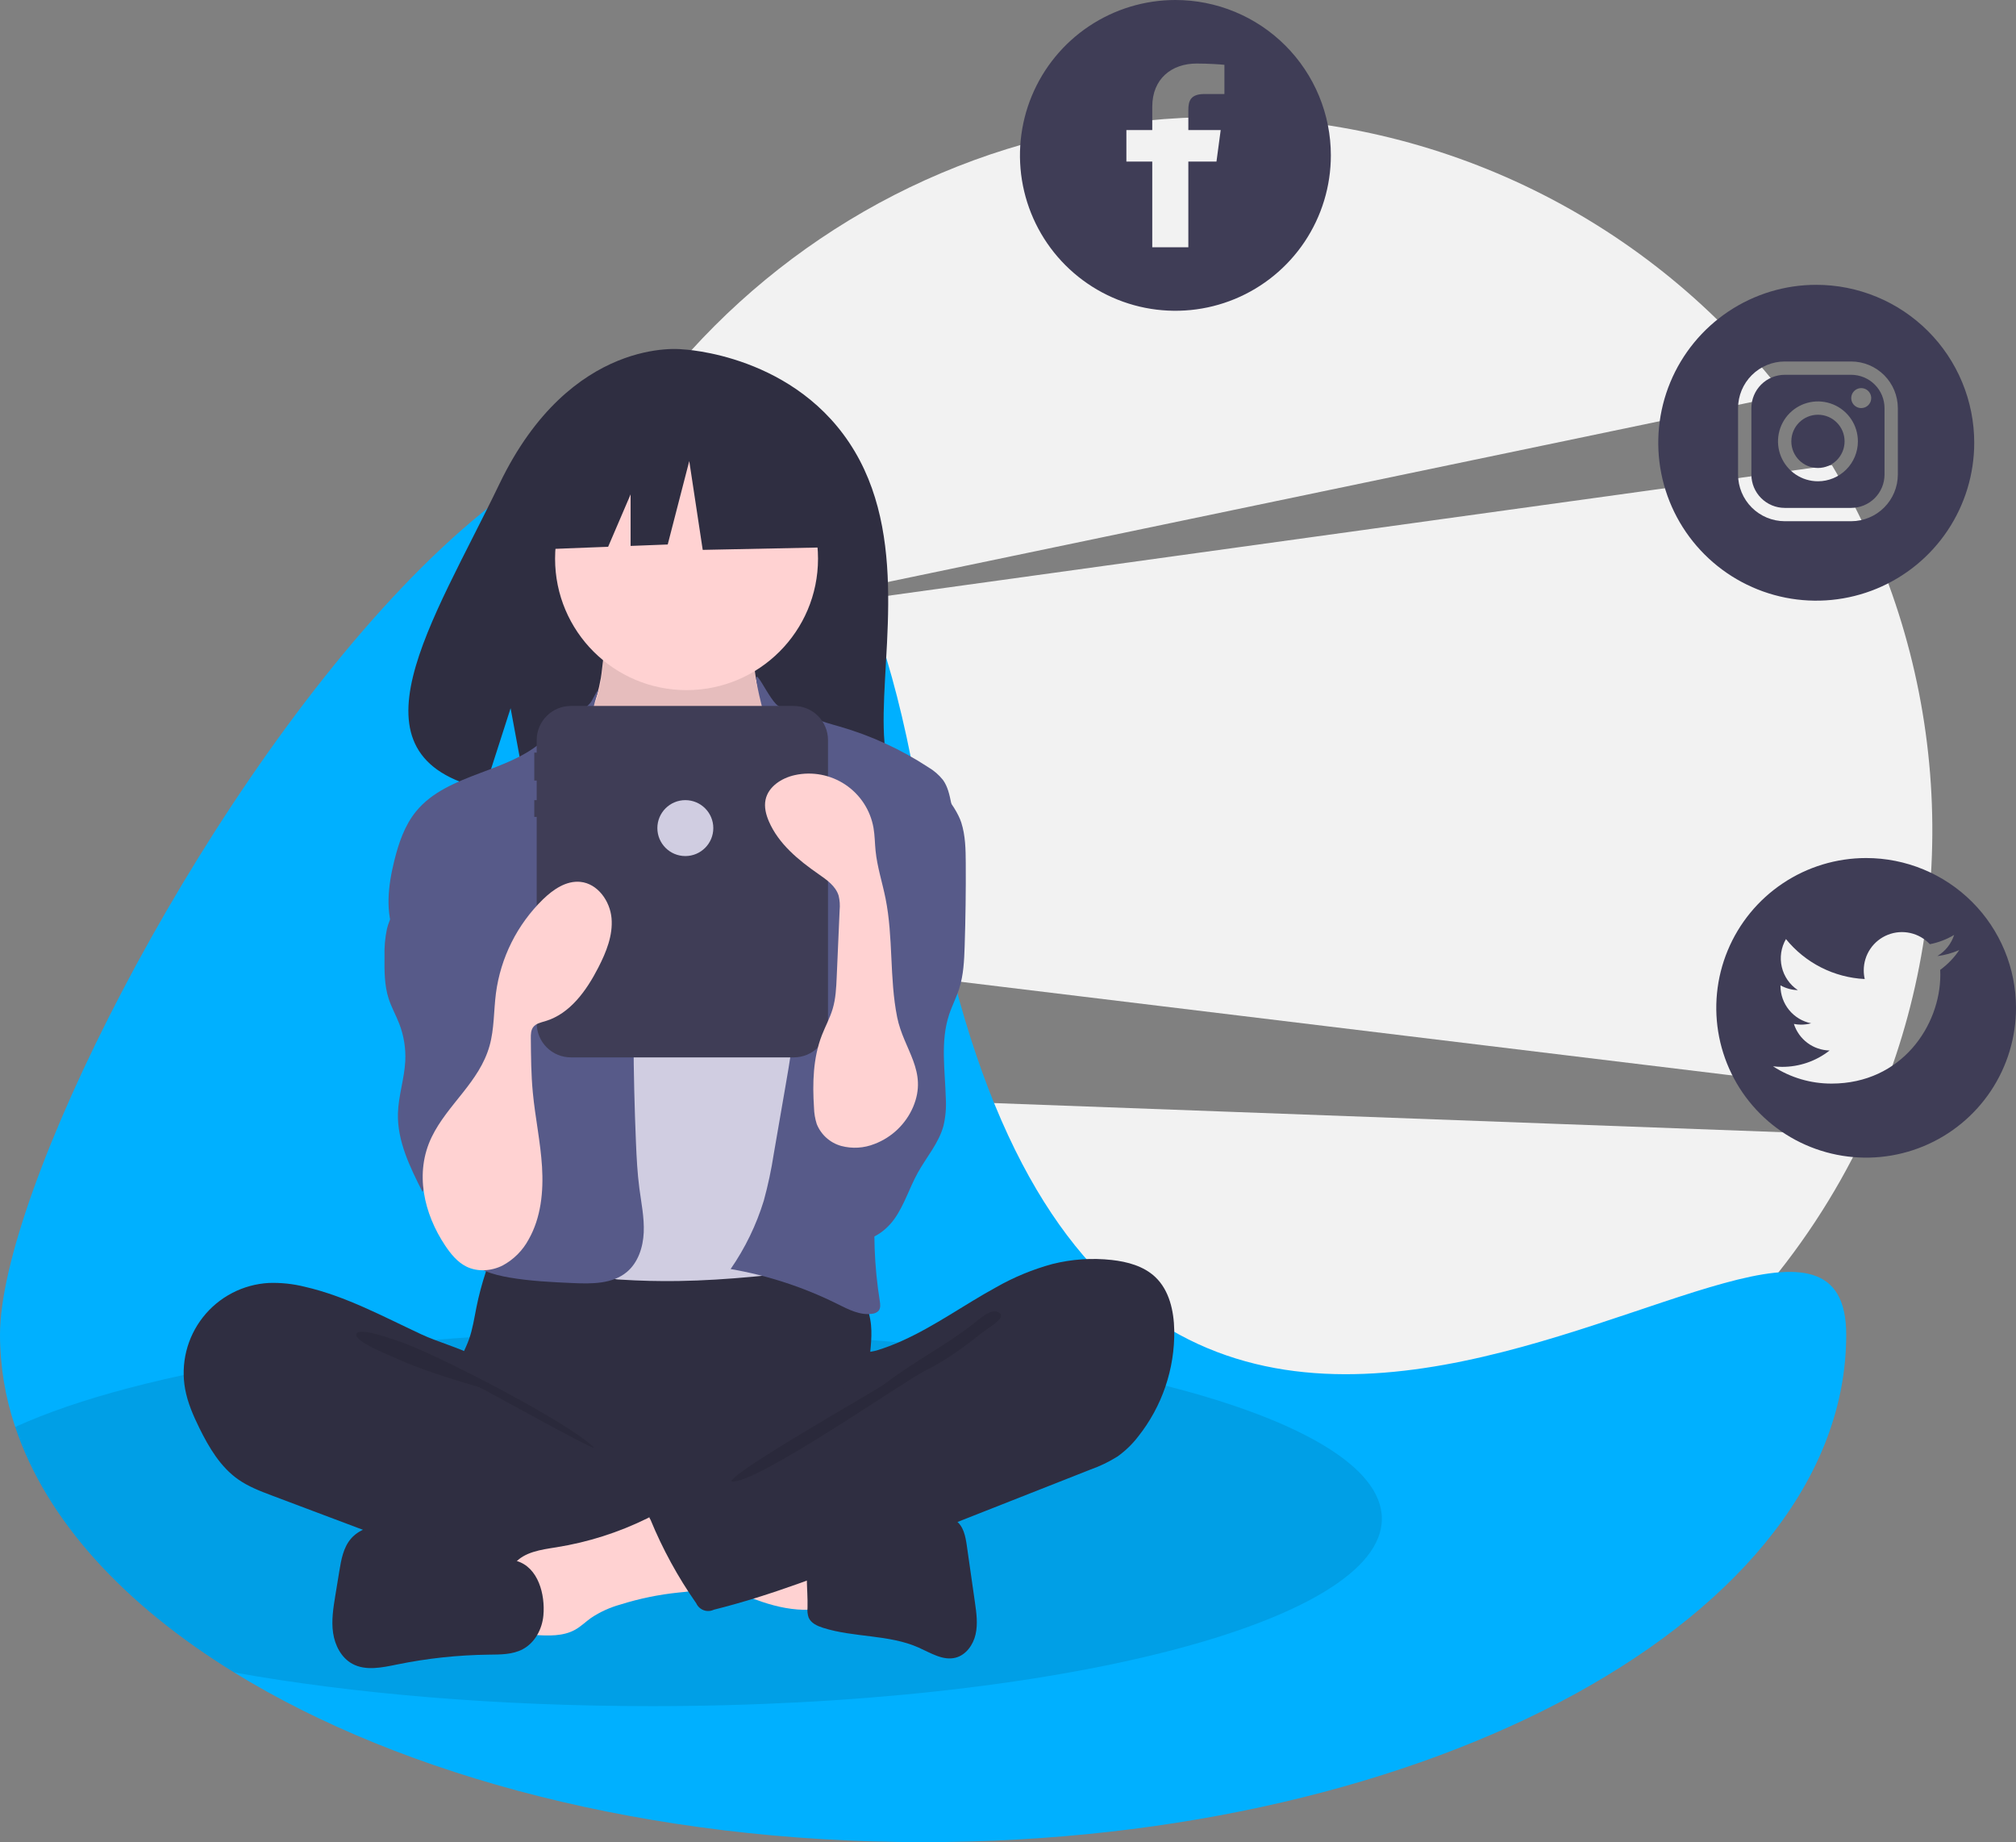 <svg width="556" height="508" viewBox="0 0 556 508" fill="none" xmlns="http://www.w3.org/2000/svg">
<rect x="0" y="0" width="556" height="508" fill="#808080" stroke="none"/>
<g clip-path="url(#clip0)">
<path d="M519.041 301.588C530.161 273.568 534.699 243.37 532.304 213.321C529.91 183.272 520.647 154.173 505.23 128.265L190.391 171.838L492.108 108.988C473.751 85.1 450.141 65.756 423.106 52.452C396.07 39.148 366.334 32.241 336.2 32.265C227.551 32.265 139.474 120.302 139.474 228.901C139.476 237.877 140.087 246.842 141.305 255.734L519.041 301.588Z" fill="#F2F2F2"/>
<path d="M152.623 299.698C181.058 373.312 252.522 425.537 336.2 425.537C414.719 425.537 482.485 379.552 514.036 313.06L152.623 299.698Z" fill="#F2F2F2"/>
<path d="M509.174 368.088C509.174 445.362 395.189 508 254.587 508C179.052 508 111.201 489.925 64.58 461.208C34.161 442.478 12.776 419.213 4.197 393.504C1.428 385.315 0.011 376.731 0 368.088C0 290.821 210.975 -57.717 254.587 228.183C298.199 514.084 509.174 290.822 509.174 368.088Z" fill="#00B0FF"/>
<path opacity="0.1" d="M381.109 418.828C381.109 447.359 290.962 470.493 179.754 470.493C136.922 470.493 97.214 467.061 64.58 461.208C34.161 442.478 12.776 419.213 4.197 393.504C38.72 377.781 104.404 367.163 179.754 367.163C290.962 367.163 381.109 390.296 381.109 418.828Z" fill="black"/>
<path d="M235.765 124.544C219.808 97.593 188.237 96.337 188.237 96.337C188.237 96.337 157.473 92.404 137.738 133.451C119.343 171.71 93.956 208.65 133.651 217.606L140.82 195.3L145.261 219.267C150.912 219.673 156.582 219.77 162.244 219.557C204.754 218.185 245.238 219.958 243.934 204.711C242.201 184.442 251.12 150.476 235.765 124.544Z" fill="#2F2E41"/>
<path d="M131.384 360.567C130.792 363.509 130.354 366.499 129.348 369.326C128.35 372.133 126.808 374.728 125.895 377.564C122.985 386.602 127.019 396.68 133.463 403.657C139.051 409.683 146.264 413.964 154.232 415.984C160.046 417.445 166.09 417.655 172.081 417.859C188.67 418.421 205.685 418.924 221.404 413.595C226.37 411.87 231.167 409.692 235.734 407.088C237.176 406.401 238.446 405.402 239.452 404.162C240.651 402.456 240.805 400.243 240.794 398.158C240.759 391.129 239.333 384.136 239.672 377.115C239.859 373.226 240.587 369.34 240.229 365.463C239.416 356.67 232.431 348.8 223.793 346.946C219.334 345.989 214.709 346.511 210.169 346.947C198.385 348.079 186.551 348.608 174.713 348.532C162.617 348.455 150.596 346.609 138.561 346.416C135.002 346.359 135.074 347.456 133.94 350.899C132.897 354.068 132.043 357.296 131.384 360.567Z" fill="#2F2E41"/>
<path d="M165.71 186.999C165.129 190.041 164.501 193.195 162.672 195.695C160.568 198.571 157.136 200.214 154.873 202.967C151.465 207.111 151.27 212.941 151.256 218.305C151.243 223.246 151.343 228.516 154.1 232.617C155.889 235.279 158.611 237.145 161.272 238.937C171.61 245.901 182.781 252.99 195.245 253.219C200.41 253.314 205.947 251.981 209.345 248.093C210.812 246.267 211.966 244.209 212.759 242.005C215.946 234.153 217.878 225.848 218.484 217.395C218.768 213.419 218.741 209.326 217.394 205.573C215.88 201.353 212.818 197.881 210.795 193.88C208.403 189.123 207.528 183.747 208.288 178.477C208.389 178.106 208.358 177.711 208.2 177.361C208.034 177.173 207.826 177.026 207.593 176.932C207.361 176.838 207.11 176.799 206.859 176.818L182.145 175.039C179.843 174.925 177.551 174.663 175.283 174.255C173.95 173.984 170.431 172.092 169.161 172.595C166.81 173.526 166.192 184.476 165.71 186.999Z" fill="#FFD2D2"/>
<path opacity="0.1" d="M165.71 187.77C165.129 190.812 164.501 193.966 162.672 196.466C160.568 199.342 157.136 200.986 154.873 203.738C151.465 207.882 151.27 213.712 151.256 219.076C151.243 224.017 151.343 229.287 154.1 233.388C155.889 236.05 158.611 237.916 161.272 239.708C171.61 246.672 182.781 253.761 195.245 253.99C200.41 254.086 205.947 252.753 209.345 248.864C210.812 247.038 211.966 244.981 212.759 242.776C215.946 234.924 217.878 226.619 218.484 218.166C218.768 214.19 218.741 210.097 217.394 206.344C215.88 202.125 212.818 198.652 210.795 194.652C208.403 189.894 207.528 184.518 208.288 179.248C208.389 178.877 208.358 178.483 208.2 178.132C208.034 177.944 207.826 177.797 207.593 177.703C207.361 177.609 207.11 177.57 206.859 177.589L182.145 175.81C179.843 175.696 177.551 175.434 175.283 175.026C173.95 174.755 170.431 172.864 169.161 173.367C166.81 174.298 166.192 185.248 165.71 187.77Z" fill="black"/>
<path d="M189.346 190.312C209.371 190.312 225.605 174.085 225.605 154.069C225.605 134.053 209.371 117.826 189.346 117.826C169.32 117.826 153.086 134.053 153.086 154.069C153.086 174.085 169.32 190.312 189.346 190.312Z" fill="#FFD2D2"/>
<path d="M170.796 235.244C172.686 237.218 174.688 239.173 177.165 240.331C179.628 241.482 182.403 241.768 185.121 241.845C191.657 242.029 198.743 240.831 203.29 236.135C209.151 230.08 208.958 220.315 213.552 213.251C213.922 212.611 214.427 212.059 215.032 211.633C215.803 211.214 216.674 211.014 217.55 211.055C223.352 211 228.407 214.762 232.968 218.346C235.011 219.952 237.106 221.616 238.395 223.872C239.297 225.631 239.914 227.522 240.225 229.474C242.489 240.519 243.222 251.812 243.949 263.062C244.351 269.277 244.753 275.497 244.723 281.724C244.625 302.24 239.854 322.413 235.11 342.374C234.499 344.946 233.662 347.82 231.322 349.052C230.279 349.521 229.159 349.794 228.017 349.859C214.428 351.454 200.812 353.051 187.132 353.261C181.793 353.344 176.457 353.214 171.123 352.874C170.205 352.862 169.294 352.703 168.426 352.404C167.248 351.838 166.235 350.979 165.486 349.908C158.086 340.588 157.65 327.702 157.697 315.804C157.813 286.713 158.852 257.646 160.817 228.602C160.979 226.205 161.014 223.293 159.286 221.407C162.398 226.387 166.726 230.991 170.796 235.244Z" fill="#D0CDE1"/>
<path d="M163.116 193.396C161.891 195.612 152.862 201.114 151.119 202.951C141.38 213.211 123.605 212.826 114.698 223.816C111.564 227.683 109.936 232.541 108.739 237.371C107.045 244.203 106.141 251.653 108.978 258.094C111.708 264.292 117.455 268.577 121.356 274.113C125.64 280.192 127.566 287.573 129.412 294.776C130.775 300.095 132.15 305.545 131.619 311.01C131.015 317.223 128.007 322.912 126.231 328.896C124.455 334.881 124.149 342.008 128.255 346.711C131.272 350.167 136.004 351.536 140.527 352.307C146.3 353.291 152.167 353.571 158.017 353.829C163.187 354.057 168.887 354.102 172.861 350.789C175.997 348.175 177.36 343.933 177.537 339.855C177.713 335.777 176.864 331.735 176.333 327.688C175.782 323.493 175.57 319.261 175.393 315.034C174.597 296.065 174.489 277.084 175.067 258.092C175.188 254.139 175.334 250.139 174.49 246.276C173.382 241.195 170.635 236.654 168.342 231.986C163.792 222.72 161.641 213.719 162.344 203.421C163.038 193.255 167.473 185.511 163.116 193.396Z" fill="#575A89"/>
<path d="M214.033 194.167C215.898 196.083 222.237 196.715 224.609 197.949C226.789 199.083 229.201 199.675 231.562 200.355C240.218 202.851 248.45 206.628 255.987 211.56C257.553 212.476 258.937 213.671 260.071 215.087C261.399 216.932 261.881 219.236 262.331 221.464C263.493 227.217 264.66 233.039 264.399 238.902C264.122 245.125 262.247 251.152 260.386 257.098L253.434 279.313C248.245 295.896 243.023 312.641 241.563 329.954C240.755 339.55 241.114 349.207 242.632 358.716C242.785 359.672 242.913 360.768 242.282 361.502C241.824 361.955 241.221 362.232 240.579 362.285C237.224 362.81 233.977 361.099 230.937 359.586C221.645 354.964 211.729 351.721 201.501 349.959C205.498 344.186 208.581 337.832 210.643 331.121C211.815 326.859 212.737 322.533 213.406 318.165L216.64 299.469C217.826 292.613 219.014 285.74 219.414 278.794C219.658 276.191 219.507 273.565 218.964 271.006C218.345 268.538 217.113 266.276 216.01 263.983C210.68 252.901 208.18 240.255 210.277 228.14C211.194 222.838 212.978 217.529 212.234 212.199C211.519 207.076 212.262 203.093 210.947 198.023C205.547 177.202 210.524 190.562 214.033 194.167Z" fill="#575A89"/>
<path d="M114.606 241.337C112.176 246.377 108.114 250.67 106.731 256.091C106.193 258.625 105.963 261.214 106.045 263.803C106.012 267.704 105.991 271.685 107.189 275.398C107.961 277.789 109.216 279.994 110.121 282.337C111.382 285.612 111.943 289.113 111.77 292.618C111.526 297.472 109.876 302.185 109.747 307.044C109.544 314.685 113.08 321.868 116.53 328.69C117.399 326.541 118.726 324.607 120.421 323.023C122.115 321.44 124.135 320.247 126.339 319.525C128.543 318.804 130.878 318.573 133.181 318.848C135.484 319.123 137.699 319.897 139.671 321.117C140.581 320.277 140.678 318.898 140.714 317.66C140.969 308.795 141.215 299.929 141.452 291.064C141.826 277.353 142.181 263.458 139.026 250.11C137.601 244.083 135.384 238.079 131.32 233.404C129.18 230.943 121.916 224.459 118.403 227.217C116.823 228.457 117.193 231.832 116.942 233.542C116.565 236.244 115.777 238.872 114.606 241.337Z" fill="#575A89"/>
<path d="M265.11 226.813C266.259 230.39 266.328 234.212 266.35 237.969C266.397 245.633 266.295 253.295 266.046 260.957C265.918 264.879 265.741 268.855 264.552 272.595C263.767 275.061 262.556 277.374 261.746 279.832C259.317 287.199 260.644 295.188 260.852 302.942C260.999 305.451 260.785 307.969 260.216 310.417C258.934 315.224 255.49 319.108 253.086 323.463C250.803 327.599 249.425 332.236 246.698 336.095C243.972 339.953 239.251 343.011 234.676 341.826C231.209 340.929 228.746 337.862 227.042 334.713C223.324 327.791 222.052 319.817 223.433 312.082C225.143 302.672 230.674 294.324 232.668 284.969C235.407 272.124 231.244 258.868 231.368 245.734C231.312 243.675 231.591 241.621 232.195 239.652C233.241 236.652 235.488 234.257 237.564 231.851C240.158 228.844 242.567 225.683 244.779 222.386C246.265 220.171 248.283 214.473 250.918 214C256.8 212.942 263.65 222.271 265.11 226.813Z" fill="#575A89"/>
<path d="M84.086 354.854C80.833 354.037 77.482 353.681 74.13 353.796C70.609 353.991 67.169 354.932 64.039 356.559C60.91 358.185 58.163 360.458 55.981 363.228C53.799 365.998 52.231 369.2 51.383 372.622C50.535 376.044 50.425 379.607 51.061 383.074C51.754 386.849 53.309 390.407 55.006 393.849C57.647 399.205 60.813 404.548 65.701 407.98C68.56 409.988 71.87 411.24 75.139 412.471L100.883 422.165C104.67 423.591 108.457 425.017 112.282 426.339C131.496 432.977 151.529 436.958 171.822 438.17C178.004 438.538 184.279 438.641 190.309 437.234C191.74 436.9 193.266 436.403 194.095 435.19C194.586 434.335 194.875 433.38 194.941 432.397L196.525 421.312C196.748 419.751 196.963 418.109 196.39 416.639C195.665 414.777 193.846 413.605 192.111 412.609C175.187 402.893 155.426 397.533 141.181 384.198C137.827 381.058 135.021 376.082 130.946 373.95C126.325 371.532 120.884 370.152 116.108 367.923C105.667 363.052 95.402 357.454 84.086 354.854Z" fill="#2F2E41"/>
<path opacity="0.1" d="M109.787 369.798C118.886 372.648 157.302 392.392 163.887 399.285C163.004 399.603 133.058 382.828 132.159 382.559C123.991 380.109 115.778 377.642 108.021 374.056C106.461 373.335 97.884 369.944 98.272 367.976C98.71 365.756 108.171 369.292 109.787 369.798Z" fill="black"/>
<path d="M223.304 443.919C223.82 443.957 224.333 443.806 224.746 443.495C224.928 443.262 225.061 442.996 225.138 442.711C225.216 442.426 225.236 442.129 225.197 441.836C225.183 436.802 225.169 431.769 225.155 426.735C220.81 424.666 215.951 424.003 211.181 423.365L188.925 420.392C189.436 420.46 185.445 429.973 186.057 431.243C187.135 433.482 195.378 435.466 197.705 436.523C205.792 440.197 214.196 444.236 223.304 443.919Z" fill="#FFD2D2"/>
<path d="M153.476 426.682C149.274 427.351 144.584 427.943 141.862 431.212C138.411 435.359 139.88 441.54 141.527 446.676C141.771 447.715 142.262 448.68 142.958 449.49C144.082 450.598 145.803 450.76 147.378 450.86C151.211 451.102 155.289 451.292 158.637 449.414C160.223 448.524 161.534 447.223 163.011 446.164C165.48 444.522 168.194 443.281 171.052 442.489C176.306 440.837 181.715 439.723 187.194 439.164C189.342 438.945 191.533 438.805 193.553 438.044C195.573 437.283 197.444 435.775 198.031 433.698C198.807 430.954 197.211 428.156 195.681 425.749C193.774 422.751 191.754 419.594 188.912 417.387C184.765 414.167 182.713 416.639 178.536 418.7C170.63 422.6 162.182 425.291 153.476 426.682Z" fill="#FFD2D2"/>
<path d="M142.494 430.466L115.812 422.583C112.567 421.624 109.267 420.657 105.883 420.66C102.499 420.662 98.959 421.771 96.764 424.346C94.695 426.773 94.103 430.09 93.587 433.237L92.484 439.969C91.923 443.389 91.362 446.876 91.866 450.306C92.371 453.735 94.123 457.161 97.167 458.822C100.859 460.835 105.385 459.852 109.505 459.01C117.829 457.309 126.295 456.402 134.79 456.299C137.984 456.261 141.334 456.301 144.156 454.806C147.511 453.029 149.518 449.272 149.863 445.492C150.388 439.742 148.47 432.231 142.494 430.466Z" fill="#2F2E41"/>
<path d="M233.792 423.597C237.251 422.991 240.304 421.026 243.618 419.866C248.283 418.233 253.339 418.233 258.282 418.251C260.096 418.258 262.029 418.299 263.539 419.304C265.716 420.753 266.274 423.652 266.644 426.24C267.389 431.445 268.133 436.65 268.878 441.855C269.298 444.792 269.716 447.807 269.06 450.701C268.405 453.595 266.432 456.384 263.559 457.131C260.07 458.038 256.65 455.81 253.355 454.346C245.121 450.689 235.55 451.624 226.965 448.89C225.372 448.382 223.665 447.607 223.015 446.067C222.721 445.199 222.617 444.279 222.708 443.368C222.855 438.349 221.796 431.495 223.308 426.699C224.667 422.385 229.931 423.597 233.792 423.597Z" fill="#2F2E41"/>
<path d="M290.257 348.569C295.589 347.233 301.115 346.856 306.579 347.455C310.943 347.935 315.439 349.149 318.624 352.168C322.502 355.842 323.748 361.524 323.852 366.864C324.022 377.499 320.493 387.864 313.868 396.187C312.25 398.293 310.326 400.144 308.159 401.68C305.823 403.141 303.332 404.341 300.733 405.257L243.082 427.986C227.915 433.965 212.695 439.962 196.875 443.904C196.443 444.113 195.973 444.233 195.493 444.257C195.014 444.282 194.534 444.21 194.082 444.047C193.631 443.883 193.217 443.631 192.864 443.305C192.512 442.979 192.228 442.585 192.03 442.148C186.979 434.936 182.741 427.188 179.394 419.045C179.236 418.852 179.126 418.623 179.075 418.378C179.024 418.133 179.032 417.88 179.1 417.639C179.167 417.398 179.292 417.177 179.463 416.995C179.634 416.812 179.847 416.674 180.083 416.591L220.859 393.172C223.78 391.495 226.734 389.793 229.159 387.457C230.921 385.749 232.364 383.741 233.42 381.527C234.265 379.762 234.344 375.598 235.424 374.294C236.481 373.017 240.097 372.915 241.767 372.413C244.122 371.691 246.429 370.82 248.673 369.803C257.794 365.725 265.917 359.798 274.661 355.023C279.565 352.22 284.806 350.051 290.257 348.569Z" fill="#2F2E41"/>
<path opacity="0.1" d="M267.14 366.058C260.135 371.317 251.064 376.152 244.12 381.549C241.751 383.392 202.248 405.59 201.689 408.539C208.167 409.63 249.43 380.776 255.334 377.897C261.238 375.018 266.472 370.957 271.657 366.927C272.979 365.9 278.58 362.813 274.786 361.665C272.649 361.019 268.718 365.007 267.14 366.058Z" fill="black"/>
<path d="M218.936 194.677H157.44C154.942 194.677 152.546 195.669 150.779 197.434C149.013 199.2 148.02 201.595 148.02 204.093V207.541H147.352V215.252H148.02V220.65H147.352V225.276H148.02V282.174C148.02 284.671 149.013 287.066 150.779 288.832C152.546 290.598 154.942 291.59 157.44 291.59H218.936C221.435 291.59 223.831 290.598 225.598 288.832C227.364 287.066 228.357 284.671 228.357 282.174V204.093C228.357 201.595 227.364 199.2 225.598 197.434C223.831 195.669 221.435 194.677 218.936 194.677Z" fill="#3F3D56"/>
<path d="M228.71 121.945L197.52 105.615L154.447 112.296L145.536 151.637L167.719 150.784L173.916 136.33V150.546L184.152 150.152L190.094 127.142L193.806 151.637L230.195 150.895L228.71 121.945Z" fill="#2F2E41"/>
<path d="M122.766 343.474C124.307 345.773 126.113 348.022 128.588 349.263C131.681 350.813 135.499 350.536 138.597 348.995C141.667 347.349 144.181 344.83 145.819 341.757C149.209 335.774 149.911 328.614 149.488 321.751C149.065 314.888 147.599 308.131 146.95 301.285C146.478 296.309 146.44 291.304 146.402 286.305C146.394 285.255 146.411 284.123 147.032 283.276C147.783 282.251 149.157 281.969 150.376 281.607C157.217 279.575 161.758 273.166 165.014 266.817C167.188 262.579 169.078 257.945 168.659 253.2C168.24 248.455 164.827 243.675 160.087 243.191C156.178 242.792 152.569 245.273 149.75 248.008C142.637 254.951 138.067 264.082 136.771 273.934C136.153 278.758 136.33 283.714 135.017 288.398C132.214 298.398 123.443 304.529 119.073 313.528C114.257 323.443 116.915 334.7 122.766 343.474Z" fill="#FFD2D2"/>
<path d="M251.829 305.267C250.832 307.587 249.379 309.683 247.558 311.432C245.737 313.181 243.584 314.548 241.225 315.451C238.294 316.628 235.061 316.826 232.008 316.016C230.494 315.596 229.097 314.833 227.926 313.786C226.754 312.739 225.841 311.436 225.255 309.978C224.788 308.511 224.532 306.984 224.494 305.444C224.056 298.7 224.225 291.751 226.676 285.452C227.621 283.023 228.896 280.719 229.642 278.221C230.493 275.372 230.629 272.366 230.759 269.396L231.564 250.995C231.697 249.66 231.605 248.311 231.291 247.006C230.487 244.343 227.998 242.613 225.713 241.025C220.197 237.191 214.745 232.716 212.072 226.554C211.254 224.669 210.714 222.573 211.13 220.56C211.883 216.906 215.573 214.541 219.219 213.744C221.605 213.222 224.071 213.189 226.47 213.646C228.869 214.103 231.151 215.04 233.178 216.402C235.205 217.764 236.935 219.521 238.264 221.569C239.593 223.617 240.493 225.913 240.911 228.318C241.272 230.394 241.267 232.515 241.478 234.612C241.926 239.061 243.339 243.349 244.223 247.731C246.4 258.527 245.272 269.686 247.425 280.48C249.225 289.504 256.012 295.393 251.829 305.267Z" fill="#FFD2D2"/>
<path d="M189.012 236.072C193.272 236.072 196.726 232.62 196.726 228.361C196.726 224.102 193.272 220.65 189.012 220.65C184.751 220.65 181.297 224.102 181.297 228.361C181.297 232.62 184.751 236.072 189.012 236.072Z" fill="#D0CDE1"/>
<path d="M514.67 236.617C506.495 236.617 498.504 239.04 491.708 243.579C484.911 248.118 479.614 254.57 476.485 262.119C473.357 269.668 472.539 277.974 474.133 285.987C475.728 294.001 479.665 301.362 485.445 307.14C491.225 312.917 498.589 316.852 506.606 318.446C514.624 320.04 522.934 319.222 530.486 316.095C538.038 312.968 544.493 307.673 549.035 300.879C553.576 294.086 556 286.099 556 277.928C556 272.503 554.931 267.131 552.854 262.119C550.777 257.107 547.733 252.553 543.895 248.717C540.057 244.88 535.501 241.837 530.486 239.761C525.472 237.685 520.097 236.617 514.67 236.617ZM535.096 267.45C535.117 267.897 535.128 268.354 535.128 268.811C535.128 282.748 524.526 298.818 505.118 298.818C499.392 298.83 493.786 297.174 488.986 294.052C489.821 294.153 490.66 294.203 491.501 294.205C496.249 294.213 500.862 292.623 504.595 289.689C502.395 289.648 500.262 288.92 498.495 287.607C496.729 286.294 495.418 284.462 494.744 282.367C495.397 282.498 496.06 282.564 496.726 282.563C497.663 282.563 498.596 282.438 499.501 282.193C497.115 281.711 494.968 280.418 493.427 278.534C491.885 276.65 491.043 274.291 491.043 271.857V271.726C492.509 272.549 494.153 273.001 495.833 273.043C493.597 271.553 492.014 269.268 491.405 266.652C490.796 264.036 491.208 261.287 492.556 258.964C495.2 262.224 498.501 264.891 502.244 266.79C505.988 268.689 510.09 269.778 514.283 269.986C514.098 269.198 514.007 268.39 514.011 267.581C514.009 265.467 514.643 263.401 515.831 261.652C517.02 259.903 518.707 258.552 520.674 257.775C522.641 256.998 524.797 256.831 526.86 257.295C528.924 257.76 530.8 258.834 532.244 260.378C534.606 259.917 536.87 259.052 538.938 257.822C538.152 260.264 536.503 262.336 534.301 263.653C536.39 263.4 538.429 262.839 540.353 261.989C538.939 264.107 537.159 265.956 535.096 267.45Z" fill="#3F3D56"/>
<path d="M501.38 129.05C505.436 129.05 508.724 125.764 508.724 121.71C508.724 117.655 505.436 114.369 501.38 114.369C497.324 114.369 494.036 117.655 494.036 121.71C494.036 125.764 497.324 129.05 501.38 129.05Z" fill="#3F3D56"/>
<path d="M510.56 103.358H492.2C489.767 103.365 487.436 104.334 485.716 106.053C483.996 107.773 483.027 110.102 483.02 112.534V130.886C483.027 133.317 483.996 135.647 485.716 137.366C487.436 139.086 489.767 140.055 492.2 140.062H510.56C512.993 140.055 515.324 139.086 517.044 137.366C518.764 135.647 519.733 133.317 519.74 130.886V112.534C519.733 110.102 518.764 107.773 517.044 106.053C515.324 104.334 512.993 103.365 510.56 103.358H510.56ZM501.38 132.721C499.201 132.721 497.071 132.075 495.26 130.865C493.448 129.655 492.036 127.936 491.202 125.924C490.369 123.912 490.15 121.698 490.575 119.562C491.001 117.426 492.05 115.464 493.59 113.924C495.131 112.384 497.094 111.335 499.231 110.91C501.368 110.485 503.583 110.703 505.596 111.537C507.609 112.37 509.329 113.782 510.54 115.592C511.75 117.403 512.396 119.532 512.396 121.71C512.396 124.63 511.235 127.43 509.169 129.495C507.103 131.56 504.301 132.72 501.38 132.721ZM513.314 112.534C512.77 112.534 512.237 112.372 511.784 112.07C511.331 111.767 510.978 111.338 510.77 110.835C510.561 110.331 510.507 109.778 510.613 109.244C510.719 108.71 510.982 108.22 511.367 107.835C511.752 107.45 512.243 107.187 512.777 107.081C513.311 106.975 513.865 107.029 514.368 107.238C514.871 107.446 515.302 107.799 515.604 108.252C515.907 108.704 516.068 109.237 516.068 109.781C516.069 110.143 515.999 110.501 515.86 110.836C515.722 111.17 515.52 111.474 515.264 111.73C515.008 111.985 514.704 112.188 514.369 112.326C514.035 112.464 513.676 112.535 513.314 112.534V112.534Z" fill="#3F3D56"/>
<path d="M500.909 78.544C492.291 78.544 483.867 81.099 476.702 85.884C469.537 90.669 463.952 97.471 460.654 105.429C457.357 113.387 456.494 122.144 458.175 130.592C459.856 139.04 464.006 146.8 470.099 152.891C476.193 158.981 483.956 163.129 492.408 164.809C500.86 166.49 509.621 165.627 517.583 162.331C525.544 159.035 532.349 153.453 537.137 146.291C541.924 139.129 544.48 130.709 544.48 122.095C544.48 116.376 543.353 110.713 541.163 105.429C538.973 100.145 535.764 95.344 531.718 91.3C527.672 87.256 522.869 84.048 517.583 81.86C512.296 79.671 506.63 78.544 500.909 78.544ZM523.412 130.886C523.402 134.29 522.045 137.551 519.637 139.958C517.229 142.365 513.966 143.722 510.56 143.732H492.2C488.794 143.722 485.531 142.366 483.123 139.959C480.715 137.552 479.358 134.29 479.348 130.886V112.534C479.358 109.13 480.715 105.868 483.123 103.461C485.531 101.054 488.794 99.697 492.2 99.688H510.56C513.966 99.698 517.229 101.054 519.637 103.461C522.045 105.868 523.403 109.13 523.412 112.534L523.412 130.886Z" fill="#3F3D56"/>
<path d="M324.169 0C315.69 0 307.401 2.513 300.351 7.222C293.301 11.93 287.806 18.623 284.561 26.453C281.316 34.283 280.467 42.899 282.122 51.212C283.776 59.524 287.859 67.16 293.855 73.153C299.85 79.145 307.489 83.227 315.806 84.88C324.122 86.534 332.742 85.685 340.576 82.442C348.409 79.198 355.105 73.706 359.816 66.659C364.526 59.612 367.041 51.327 367.041 42.852C367.041 37.224 365.932 31.652 363.777 26.453C361.623 21.254 358.465 16.53 354.484 12.551C350.503 8.572 345.777 5.415 340.576 3.262C335.374 1.108 329.799 0 324.169 0ZM337.687 25.929H332.199C328.452 25.929 327.737 27.701 327.737 30.311V35.859H336.661L335.495 44.561H327.737V68.181H317.787V44.561H310.651V35.859H317.787V29.426C317.787 21.718 323.136 17.522 330.023 17.522C333.319 17.522 336.863 17.771 337.687 17.88L337.687 25.929Z" fill="#3F3D56"/>
</g>
<defs>
<clipPath id="clip0">
<rect width="556" height="508" fill="white"/>
</clipPath>
</defs>
</svg>
